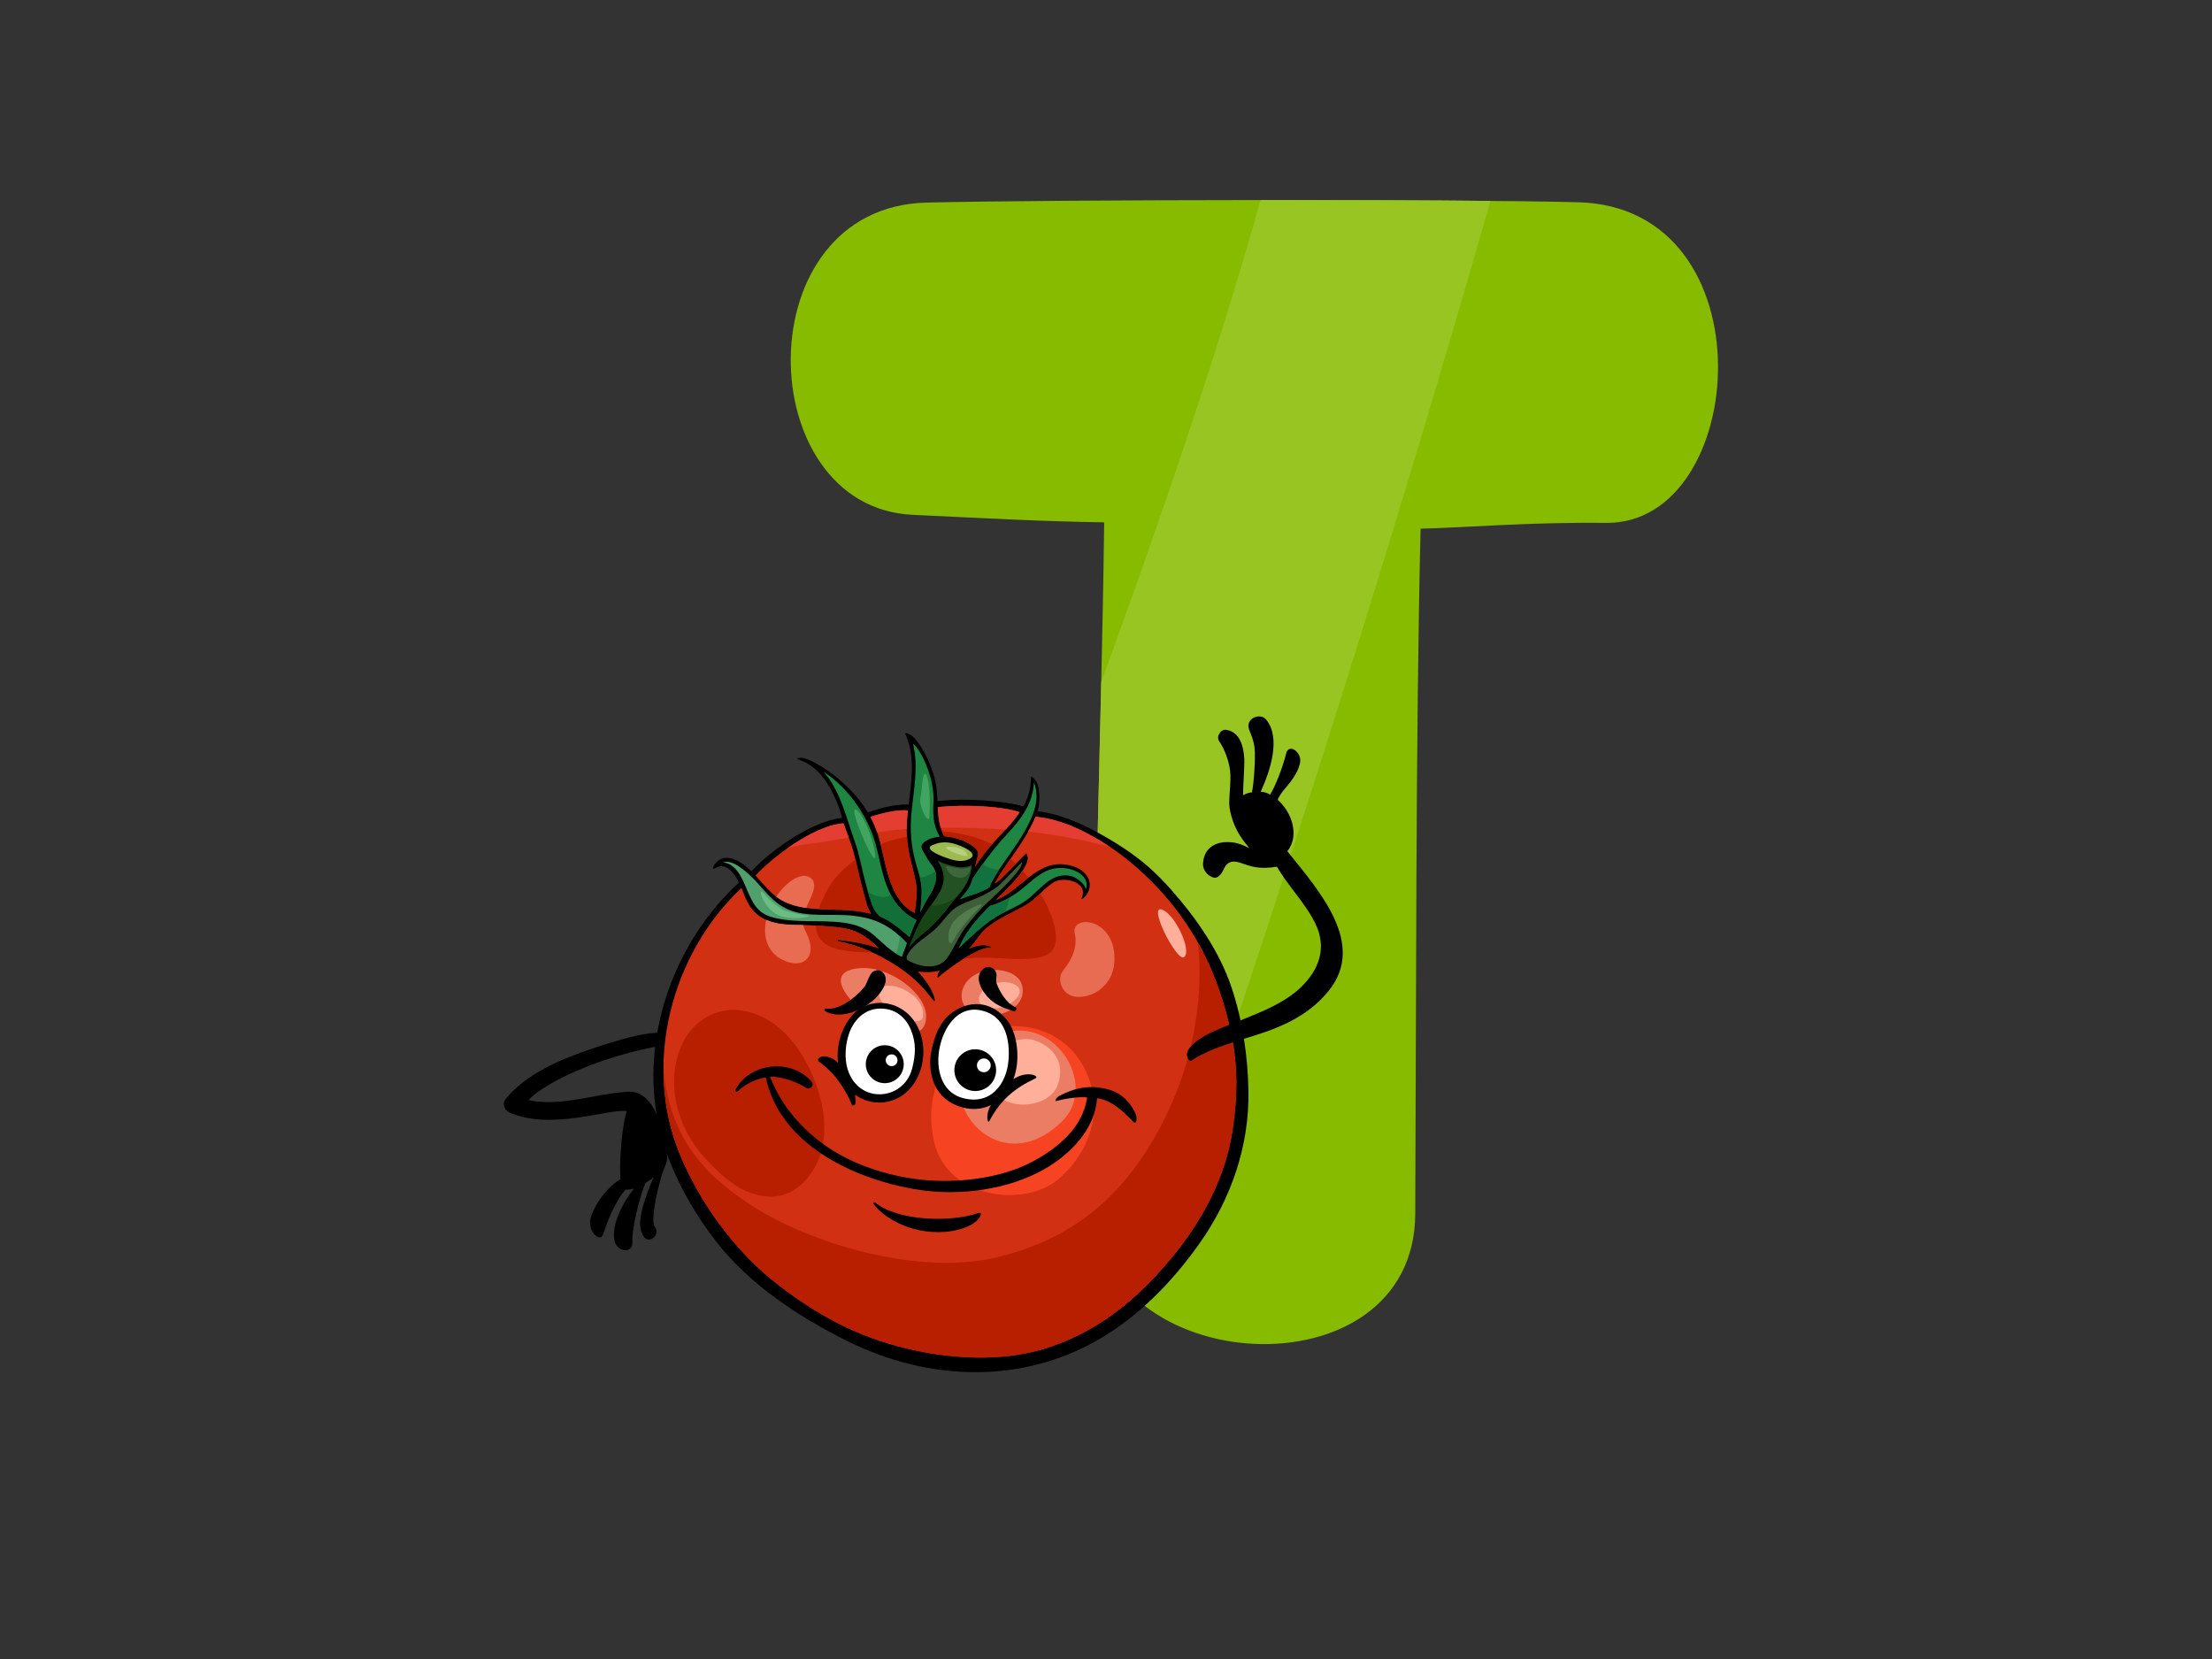 <?xml version="1.0" encoding="utf-8"?>
<!-- Generator: Adobe Illustrator 17.0.0, SVG Export Plug-In . SVG Version: 6.00 Build 0)  -->
<!DOCTYPE svg PUBLIC "-//W3C//DTD SVG 1.1//EN" "http://www.w3.org/Graphics/SVG/1.1/DTD/svg11.dtd">
<svg version="1.1" id="Layer_1" xmlns="http://www.w3.org/2000/svg" xmlns:xlink="http://www.w3.org/1999/xlink" x="0px" y="0px"
	 width="800px" height="600px" viewBox="0 0 800 600" enable-background="new 0 0 800 600" xml:space="preserve">
<rect x="0" y="0" width="800" height="600" fill="#333333" stroke="none"/>
<g>
	<g>
		<path fill="#86BB00" d="M570.689,73.141c-44.985-1.139-188.635-0.993-235.531,0.124c-65.791,1.573-63.61,110.15-5.151,112.92
			c26.797,1.273,46.765,2.397,69.33,2.725c-0.881,75.625-4.905,178.922-4.022,246.445c0.835,63.659,116.188,70.253,116.534,3.729
			c0.364-70.109,0.115-174.179,1.932-247.881c15.607-0.335,39.267-2.416,67.047-2.092
			C632.518,189.711,640.561,74.912,570.689,73.141z"/>
		<path fill="#99C523" d="M412.193,470.755c42.825-120.761,88.379-263.678,126.492-396.831c0.115-0.414,0.188-0.841,0.285-1.263
			c-23.295-0.226-53.027-0.32-83.058-0.305c-16.592,58.955-36.694,116.804-57.634,174.378c-1.463,64.932-3.641,137.158-2.965,188.62
			C395.512,450.451,402.175,462.301,412.193,470.755z"/>
	</g>
	<g>
		<path d="M236.844,443.733c-2.024-2.554,1.991-17.57,2.835-19.781c0.843-2.214,1.783-3.91,1.597-5.938
			c-0.189-2.026-2.614-23.732-13.862-23.173c-12.033,0.593-24.315,5.565-36.295,3.035c6.833-7.399,30.827-17.804,54.095-20.577
			c0.882-0.103,0.039-1.715-0.861-2.293c-4.473-2.872-12.89-1.433-27.782,3.436c-14.894,4.873-26.26,10.031-33.728,19.063
			c-1.269,1.534-0.516,3.966,1.277,4.779c14.98,6.81,36.46-1.496,42.532-0.428c-1.652,5.085-2.682,17.307-2.3,24.666
			c-4.405,2.584-8.554,7.913-10.512,13.182c-1.959,5.265,3.132,9.854,4.171,6.906c1.632-4.639,4.318-12.052,8.26-16.375
			c0.997,0.056,2.378-0.164,2.976-0.336c-5.258,6.783-8.037,13.979-6.998,18.855c0.894,4.204,6.619,4.617,6.455,0.603
			c-0.237-5.803,3.052-17.661,4.741-21.596c0.846-0.378,1.823-1.095,3.001-2.077c-0.746,1.319-3.064,7.615-3.787,10.165
			c-1.013,3.562-2.068,8.235,0.216,11.467C234.832,450.084,239.007,446.465,236.844,443.733z"/>
		<g>
			<path d="M451.519,394.716c-0.2-12.631-2.116-25.677-6.141-37.657c-4.379-13.024-12.708-24.986-21.723-35.177
				c-5.699-6.44-10.976-11.236-19.515-16.603c-7.722-4.855-18.428-10.655-28.887-11.913c0.811-3.081,0.979-6.597-0.063-9.75
				c-0.712-2.151-2.353-3.059-2.343-2.582c0.067,4.059-0.962,7.455-2.753,10.631c-5.984-1.95-20.773-3.173-31.046-1.911
				c-0.104-2.375-0.234-4.748-0.735-7.051c-1.404-6.464-5.08-13.35-7.933-16.075c-1.544-1.474-3.265-1.813-2.951-1.134
				c3.641,7.836,2.242,16.963,1.195,25.478c-6.271-0.22-12.696,2.155-14.748,2.851c-4.9-8.309-14.207-15.898-21.322-19.001
				c-3.288-1.43-4.802-0.461-3.93-0.191c7.839,2.547,11.85,9.815,14.666,17.05c0.612,1.572,0.696,2.458,1.266,4.075
				c-13.217,1.705-28.538,14.492-32.797,19.374c-1.008-1.002-2.066-1.938-3.218-2.739c-3.607-2.497-7.934-3.478-10.45,0.841
				c-0.467,0.801-0.141,1.264,0.685,0.731c3.582-2.29,6.66,1.544,8.475,5.215c-0.023,0.019-0.047,0.034-0.073,0.05
				c-22.536,20.773-34.84,53.41-29.703,83.836c2.816,16.666,11.228,32.59,21.417,45.817c12.04,15.634,30.177,27.523,47.711,36.208
				c28.522,14.133,61.699,15.7,89.835-0.128c15.102-8.495,27.639-21.422,37.547-35.5
				C445.276,433.414,451.829,414.411,451.519,394.716z"/>
			<path fill="#1E8642" d="M373.895,283.035c1.472,3.334,1.123,7.046,0.029,10.364c-1.093,3.32-2.877,6.503-4.26,8.805
				c-3.684,6.139-9.805,13.399-11.841,18.686c-3.17,2.074-7.165,2.885-10.655,4.359c0.96-1.066,1.908-2.141,2.731-3.304
				c0.925-1.312,1.484-2.723,1.88-4.191c3.785-5.694,7.805-11.134,12.55-16.205C369.421,296.103,373.632,290.462,373.895,283.035z"
				/>
			<path fill="#3D5F37" d="M357.182,326.36c-3.02,2.756-5.194,5.551-7.248,8.059c-3.046,3.713-4.608,8.06-7.292,11.945
				c-3.263,4.721-10.226,3.424-14.612,0.757c0.074-0.104,0.09-0.208-0.014-0.291c-0.167-0.134-0.134-0.615-0.063-1.068
				c2.588-4.946,7.778-6.953,11.451-10.896c1.547-1.656,2.886-3.486,4.47-5.119c1.934-1.987,4.495-3.017,7.035-3.981
				c3.77-1.437,7.138-3.025,10.333-5.518c0.862-0.675,5.515-5.634,8.273-8.439C370.56,313.947,360.203,323.607,357.182,326.36z"/>
			<path fill="#1E8642" d="M358.061,327.613c4.005-1.149,7.38-2.93,10.739-5.5c3.415-2.613,6.718-6.204,10.882-7.603
				c6.423-2.154,15.018,1.556,13.04,7.106c-0.428-1.43-1.54-2.679-3.046-3.69c-3.473-2.338-7.777-1.387-10.904,1.035
				c-2.231,1.727-4.166,3.781-6.291,5.632c-2.923,2.537-6.756,4.01-10.156,5.787c-5.906,3.086-10.635,7.911-15.492,12.431
				c0.18-0.4,0.36-0.802,0.539-1.196C349.858,336.185,353.865,331.833,358.061,327.613z"/>
			<path fill="#12723F" d="M361.395,314.421c-1.805,0.065-3.608-0.31-5.141-1.37c-0.279-0.195-0.549-0.395-0.8-0.607
				c-1.256,1.742-2.481,3.514-3.676,5.31c-0.395,1.468-0.955,2.88-1.88,4.191c-0.822,1.163-1.771,2.238-2.731,3.304
				c3.49-1.474,7.485-2.285,10.655-4.359C358.57,318.95,359.872,316.742,361.395,314.421z"/>
			<path fill="#12723F" d="M365.347,324.461c-2.271,1.355-4.641,2.393-7.286,3.153c-4.196,4.22-8.204,8.572-10.689,14.002
				c-0.179,0.394-0.359,0.796-0.539,1.196c4.857-4.52,9.586-9.345,15.492-12.431c0.497-0.263,1.005-0.516,1.514-0.763
				C364.158,327.835,364.665,326.095,365.347,324.461z"/>
			<path fill="#235123" d="M332.949,333.13c2.07-3.955,5.285-7.166,7.249-11.2c2.007-4.122,1.021-7.523-1.1-10.609
				c2.254,1.056,4.707,1.85,7.157,2.264c1.414,0.238,3.518,0.067,5.191-0.648c0.009,2.551-1.453,6.069-2.991,8.383
				c-1.545,2.319-3.726,4.279-5.174,6.34c-1.45,2.059-5.175,6.414-8.259,8.981c-2.797,2.338-5.614,4.738-6.216,6.075
				C329.577,340.376,331.255,336.366,332.949,333.13z"/>
			<path fill="#154415" d="M336.728,327.396c-1.344,1.857-2.715,3.697-3.779,5.734c-1.693,3.236-3.372,7.246-4.143,9.585
				c0.602-1.337,3.419-3.737,6.216-6.075c3.084-2.567,6.808-6.922,8.259-8.981c0.776-1.111,1.763-2.19,2.752-3.304
				C342.791,326.53,339.218,328.069,336.728,327.396z"/>
			<path fill="#9CBA4E" d="M337.147,305.675c1.64-0.684,4.346-1.778,8.783-0.278c4.434,1.501,7.53,3.721,4.776,5.193
				c-3.099,1.66-6.648,0.347-9.653-0.782C339.747,309.313,334.054,306.967,337.147,305.675z"/>
			<path fill="#D23013" d="M368.773,293.742c-2.454,3.667-5.692,6.943-8.774,10.255c-2.693,2.891-5.18,6.086-7.385,9.463
				c0.074-0.448,0.824-3.022,0.976-3.556c0.719-2.494-1.154-3.527-3.17-4.799c-2.688-1.698-5.703-2.329-8.941-2.669
				c-1.782-3.284-2.146-6.871-2.332-10.508C348.99,290.801,363.192,291.671,368.773,293.742z"/>
			<path fill="#1E8642" d="M330.197,268.977c3.064,2.343,7.881,12.72,7.401,21.238c-0.357,6.36,0.488,8.999,2.253,12.382
				c-2.039,0.255-4.215,0.761-5.719,2.074c-1.33,1.158-0.909,2.183-0.058,3.593c0.849,1.405,1.676,3.072,2.873,4.488
				c2.97,3.519,1.358,7.627-0.802,11.107c-1.213,1.952-2.298,3.962-3.304,6.01c0.269-2.746,0.588-5.476,0.491-8.249
				c-0.109-3.169-1.2-6.256-2.063-9.276c-1.777-6.239-2.233-12.041-1.614-18.448C330.44,285.793,332.277,277.002,330.197,268.977z"
				/>
			<path fill="#D23013" d="M314.846,295.433c3.867-1.353,10.399-2.811,13.525-2.289c-0.099,0.865-0.188,1.724-0.264,2.576
				c-0.448,5.118-0.056,9.963,1.126,14.965c0.693,2.926,1.534,5.818,2.054,8.783c0.609,3.508-0.095,7.187-0.507,10.723
				c-10.053-5.38-10.201-19.138-13.461-28.886c-0.681-2.038-1.542-3.993-2.538-5.875
				C314.805,295.43,314.823,295.437,314.846,295.433z"/>
			<path fill="#1E8642" d="M297.839,279.079c9.235,6.139,16.241,16.326,18.985,26.691c2.641,9.986,3.344,21.233,14.638,27.011
				c-1.022,2.266-1.667,3.798-2.581,6.116c-0.011-0.088-6.379-5.923-10.613-7.446c-2.378-2.126-2.842-4.339-3.279-5.555
				c-0.906-2.505-1.577-5.1-2.239-7.678c-1.179-4.594-1.987-9.345-3.591-13.816C306.181,296.082,303.88,285.783,297.839,279.079z"/>
			<path fill="#126F38" d="M338.258,315.097c-1.659,1.303-3.651,2.136-5.572,2.257c0.338,1.408,0.598,2.832,0.646,4.266
				c0.098,2.772-0.222,5.503-0.491,8.249c1.006-2.047,2.091-4.057,3.304-6.01C337.84,321.127,339.184,318.009,338.258,315.097z"/>
			<path fill="#126F38" d="M331.462,332.781c-4.51-2.309-7.329-5.49-9.257-9.113c-0.711,0.444-1.596,0.705-2.755,0.697
				c-2.041-0.009-3.905-0.77-5.554-1.89c0.332,1.15,0.688,2.298,1.094,3.42c0.437,1.216,0.901,3.429,3.279,5.555
				c4.234,1.523,10.602,7.359,10.613,7.446C329.795,336.579,330.44,335.047,331.462,332.781z"/>
			<path fill="#D23013" d="M273.359,316.544c4.324-4.922,19.917-17.856,31.713-18.794c1.109,3.242,2.751,7.07,3.605,10.315
				c1.325,5.027,2.324,10.131,3.732,15.135c0.488,1.729,1.174,5.105,2.597,7.255c-1.274-0.32-2.549-0.578-3.785-0.774
				c-9.305-1.504-19.7,0.603-28.251-3.942c-3.865-2.061-6.663-5.761-9.733-9.085C273.28,316.62,273.32,316.589,273.359,316.544z"/>
			<path fill="#4FA06C" d="M267.836,316.818c-1.527-2.683-3.741-4.887-6.383-4.854c3.318-1.473,8.441,3.301,10.629,5.45
				c4.33,4.248,7.126,8.923,12.943,11.496c6.759,2.993,15.99,1.46,23.183,2.243c6.428,0.695,12.92,2.412,19.726,9.958
				c-0.437,1.41-1.676,4.355-1.752,4.865c-0.029-0.008-0.066-0.013-0.1-0.016c-4.02-1.872-6.923-5.065-10.249-7.917
				c-2.902-2.489-6.534-3.696-10.263-4.263c-8.78-1.33-18.255,0.347-26.822-2.21C271.765,329.493,270.972,322.314,267.836,316.818z"
				/>
			<path fill="#349155" d="M327.934,341.111c-0.84-0.935-1.676-1.776-2.508-2.539c-0.145,1.892-0.594,3.781-1.094,5.363
				c-0.095,0.298-0.196,0.597-0.297,0.906c0.652,0.409,1.332,0.786,2.046,1.119c0.034,0.004,0.071,0.009,0.1,0.016
				C326.258,345.466,327.497,342.521,327.934,341.111z"/>
			<path fill="#D23013" d="M417.984,461.459c-10.981,11.794-23.509,20.842-38.898,25.895c-14.507,4.773-31.307,4.439-46.901,1.295
				c-19.726-3.978-35.232-11.963-50.998-24.188c-15.093-11.701-27.753-28.925-35.125-46.533
				c-13.839-33.061-3.291-72.931,22.096-96.769c0.547,1.288,0.997,2.485,1.358,3.345c2.136,5.092,5.381,7.963,10.904,9.262
				c3.932,0.926,8.132,0.643,12.14,0.851c4.142,0.213,8.415,0.413,12.515,1.039c4.823,0.738,8.421,3.209,11.895,6.461
				c0.298,0.28,0.601,0.56,0.901,0.832c-4.674-1.619-9.608-2.473-14.602-3.062c-0.37-0.045-0.423,0.499-0.066,0.566
				c7.847,1.447,15.348,5.001,21.929,9.419c6.379,4.283,9.394,8.093,12.547,12.036c0.964,1.206,0.639-3.626-5.762-10.586
				c2.273,0.433,5.719,0.339,7.977-0.305c-0.962,1.31-0.927,2.823-0.656,2.56c2.27-2.188,14.167-11.171,18.943-10.843
				c1.133,0.08-1.818-2.293-7.65,0.294c2.113-1.997,3.825-5.274,5.94-7.106c4.332-3.751,9.67-5.772,14.58-8.601
				c3.78-2.174,6.324-5.973,10.059-8.244c3.828-2.325,12.828,0.012,10.027,5.868c-0.305,0.642,1.367-0.178,2.352-2.263
				c0.885-1.872,0.922-3.997-0.434-5.983c-1.852-2.718-5.283-3.778-8.374-4.094c-10.037-1.022-15.861,9.569-24.547,12.937
				c4.828-4.803,13.828-13.141,10.997-16.9c-3.796,3.634-9.914,10.565-11.335,10.769c3.703-6.714,8.827-12.585,12.449-19.369
				c0.751-1.413,1.688-3.136,2.275-4.667c13.117,1.165,27.298,10.197,36.684,18.439c17.628,15.483,25.046,31.961,28.371,40.535
				c3.008,7.757,5.766,17.894,6.845,26.122c1.259,9.574,0.791,18.576-0.627,28.146C442.791,428.839,431.712,446.72,417.984,461.459z
				"/>
			<path fill="#E43D31" d="M341.375,299.382c7.435-0.059,14.876,0.138,22.295,0.673c1.847-2.026,3.617-4.098,5.102-6.314
				c-5.58-2.071-19.782-2.941-29.625-1.815c0.131,2.542,0.358,5.056,1.084,7.466C340.614,299.391,340.993,299.387,341.375,299.382z"
				/>
			<path fill="#E43D31" d="M323.364,300.194c1.519-0.164,3.042-0.296,4.568-0.402c0-1.344,0.055-2.701,0.175-4.073
				c0.076-0.851,0.165-1.711,0.264-2.576c-3.126-0.522-9.658,0.936-13.525,2.289c-0.023,0.005-0.041-0.003-0.065-0.003
				c0.954,1.798,1.778,3.672,2.445,5.617C319.265,300.721,321.31,300.421,323.364,300.194z"/>
			<path fill="#E43D31" d="M289.138,305.72c2.738-0.541,5.544-0.732,8.307-1.165c2.999-0.472,5.986-1.011,8.971-1.573
				c0.181-0.034,0.362-0.068,0.543-0.103c-0.653-1.761-1.337-3.518-1.887-5.129c-6.408,0.51-13.932,4.559-20.168,8.942
				C286.316,306.338,287.722,305.996,289.138,305.72z"/>
			<path fill="#E43D31" d="M372.243,300.042c-0.135,0.249-0.275,0.494-0.41,0.738c10.024,1.079,19.831,2.946,29.565,5.494
				c-8.168-5.494-17.779-10.091-26.88-10.899C373.931,296.906,372.994,298.629,372.243,300.042z"/>
			<path fill="#E86C51" d="M290.033,316.808c-1.626,0.3-3.124,1.135-4.424,2.139c-1.815,1.394-3.484,3.244-4.882,5.341
				c0.713,0.537,1.455,1.029,2.244,1.452c2.718,1.443,5.617,2.218,8.612,2.647c0.924-2.768,3.271-5.978,2.802-8.925
				C294.065,317.485,291.866,316.474,290.033,316.808z"/>
			<path fill="#E86C51" d="M277.108,332.677c-0.343,1.596-0.495,3.196-0.397,4.737c0.235,3.673,1.971,7.17,5.191,9.102
				c2.415,1.452,6.161,2.74,8.833,1.168c3.258-1.916,2.747-6.251,1.386-9.196c-0.599-1.299-1.274-2.603-1.662-3.942
				c-3.356-0.071-6.789-0.011-10.039-0.778C279.209,333.484,278.115,333.119,277.108,332.677z"/>
			<path fill="#B81F00" d="M340.693,300.739c0.225,0.573,0.484,1.14,0.786,1.696c3.238,0.34,6.252,0.971,8.941,2.669
				c2.016,1.273,3.889,2.305,3.17,4.799c-0.153,0.533-0.902,3.108-0.976,3.556c1.854-2.842,3.921-5.543,6.132-8.056
				C353.163,301.868,340.555,300.388,340.693,300.739z"/>
			<path fill="#B81F00" d="M318.489,305.397c2.308,9.182,3.582,20.134,12.291,24.793c0.412-3.535,1.116-7.215,0.507-10.723
				c-0.519-2.965-1.36-5.857-2.054-8.783c-0.625-2.646-1.028-5.249-1.202-7.869C328.005,302.419,321.514,303.889,318.489,305.397z"
				/>
			<path fill="#B81F00" d="M315.006,330.455c-1.423-2.15-2.109-5.526-2.597-7.255c-1.146-4.075-2.025-8.208-3.029-12.318
				c-4.236,3.079-8.046,6.823-10.402,11.396c-0.942,1.825-2.082,4.124-2.902,6.538c5.065,0.283,10.255,0.075,15.146,0.866
				C312.457,329.877,313.732,330.135,315.006,330.455z"/>
			<path fill="#B81F00" d="M360.132,325.542c4.369-1.692,8.01-5.209,11.829-8.16c-0.687-0.842-1.397-1.674-2.133-2.487
				C367.377,318.553,363.012,322.676,360.132,325.542z"/>
			<path fill="#B81F00" d="M359.795,319.411c1.01-0.144,4.394-3.689,7.63-7.033c-0.632-0.621-1.274-1.232-1.932-1.826
				C363.483,313.443,361.49,316.337,359.795,319.411z"/>
			<path fill="#B81F00" d="M358.18,342.734c-2.259-0.155-6.119,1.779-9.794,4.084c7.738-1.243,16.105,0.445,23.783-0.045
				c3.773-0.239,8.595-1.119,9.533-5.482c0.58-2.698-0.037-5.566-0.838-8.152c-1.052-3.387-2.517-6.565-4.422-9.558
				c-0.09-0.139-0.181-0.279-0.272-0.415c-1.603,1.526-3.201,3.051-5.121,4.155c-4.91,2.83-10.248,4.851-14.58,8.601
				c-2.115,1.832-3.827,5.109-5.94,7.106C356.362,340.441,359.313,342.814,358.18,342.734z"/>
			<path fill="#B81F00" d="M296.241,339.068c2.409,3.787,7.569,4.628,11.687,5.031c2.533,0.248,5.076,0.332,7.62,0.364
				c-3.954-1.821-8.1-3.229-12.346-4.01c-0.357-0.066-0.304-0.611,0.066-0.566c4.995,0.59,9.928,1.443,14.602,3.062
				c-0.3-0.273-0.603-0.552-0.901-0.832c-3.474-3.253-7.072-5.723-11.895-6.461c-3.295-0.506-6.699-0.732-10.059-0.91
				C295.055,336.291,295.41,337.763,296.241,339.068z"/>
			<path fill="#B81F00" d="M280.957,371.064c-5.793-4.552-13.808-7.186-21.086-5.066c-6.867,2.002-11.988,7.575-14.267,14.27
				c-4.728,13.875,0.22,28.763,9.539,38.762c4.584,4.922,9.44,9.556,14.777,11.794c5.329,2.239,11.516,2.933,16.696-0.106
				c6.057-3.563,10.089-10.544,11.132-17.382c1.204-7.892-0.428-16.12-3.458-23.435C291.36,382.829,287.037,375.84,280.957,371.064z
				"/>
			<path fill="#B81F00" d="M445.791,408.617c1.418-9.57,1.886-18.572,0.627-28.146c-1.079-8.229-3.837-18.366-6.845-26.122
				c-1.349-3.482-3.371-8.263-6.48-13.749c1.115,6.685,2.981,33.519-11.462,63.079c-14.461,29.609-34.303,44.278-60.038,50.785
				c-28.444,7.195-66.298-4.274-86.846-16.694c-20.077-12.127-32.175-26.059-34.797-50.618c0.044,10.46,1.985,20.917,6.111,30.775
				c7.372,17.608,20.033,34.832,35.125,46.533c15.766,12.225,31.272,20.209,50.998,24.188c15.594,3.144,32.394,3.478,46.901-1.295
				c15.388-5.052,27.917-14.1,38.898-25.895C431.712,446.72,442.791,428.839,445.791,408.617z"/>
			<path fill="#F64423" d="M359.147,372.214c7.682-2.579,24.041-1.516,32.297,12.8c8.256,14.319,3.788,30.419-8.349,41.183
				c-12.136,10.768-40.258,7.399-45.136-12.809C333.088,393.173,344.042,377.284,359.147,372.214z"/>
			<path fill="#EB7D65" d="M359.741,374.757c20.795-9.708,38.243,17.388,24.254,30.916
				C357.777,431.029,330.088,388.602,359.741,374.757z"/>
			<path fill="#EB7D65" d="M311.85,350.11c10.465-0.401,23.418,9.5,23.095,17.814C334.198,387.288,285.654,351.116,311.85,350.11z"
				/>
			<path fill="#E86C51" d="M388.712,337.653c0.995,4.465-0.626,8.896-4.346,13.564c-2.185,2.743-0.465,8.143,3.926,9.141
				c5.39,1.222,14.013-2.986,14.698-12.064C404.228,331.812,387.088,330.38,388.712,337.653z"/>
			<path fill="#EB7D65" d="M354.512,351.658c6.122-2.211,15.973-0.34,15.361,7.245c-0.613,7.584-12.597,10.593-19.189,6.587
				C345.765,362.497,347.1,354.324,354.512,351.658z"/>
			<path fill="#FFAF9A" d="M374.043,376.224c4.971,1.556,11.899,6.625,8.495,16.166c-3.404,9.541-23.26,10.051-24.722-2.18
				C356.633,380.315,366.903,373.995,374.043,376.224z"/>
			<path fill="#FFAF9A" d="M322.783,366.312c-5.18-3.898-7.908-10.423-0.486-9.785c5.557,0.478,12.609,5.736,11.444,11.409
				C333.22,370.476,326.994,369.48,322.783,366.312z"/>
			<path fill="#FFAF9A" d="M359.841,355.696c5.255-1.683,11.53,1.096,7.876,5.261c-3.656,4.169-9.555,4.46-12.3,2.745
				C352.669,361.984,354.043,357.553,359.841,355.696z"/>
			<path fill="#FFAF9A" d="M421.605,329.71c4.117,2.876,9.339,14.179,6.664,16.438C425.598,348.399,413.374,323.963,421.605,329.71z
				"/>
			<path fill="#537C4E" d="M353.936,328.627c-2.121,1.89-7.028,7.448-9.029,11.335c-2.004,3.888-3.001-2.773-0.021-6.652
				C347.862,329.437,358.481,324.572,353.936,328.627z"/>
			<path fill="#B8CE80" d="M345.003,306.324c2.429,0.274,4.677,1.423,4.854,2.99C350.034,310.881,336.41,305.344,345.003,306.324z"
				/>
			<path fill="#3D673A" d="M342.478,313.161c1.442,0.443,3.895,0.911,4.928,1.024c1.034,0.111,2.94-0.333,3.375-0.528
				c0.437-0.198,0.09,3.906-3.714,3.793C343.265,317.341,341.246,312.779,342.478,313.161z"/>
			<path fill="#6BBD83" d="M276.239,323.081c1.962,2.259,5.15,5.345,7.592,6.217c2.44,0.869,6.261,1.683,8.483,1.86
				c2.22,0.18-7.152,2.293-11.943-0.75C275.579,327.363,273.823,320.293,276.239,323.081z"/>
			<path fill="#42A461" d="M312.249,303.273c-2.36-5.427-4.946-12.851-1.877-9.826c2.355,2.32,5.769,10.869,6.17,16.082
				C316.741,312.135,314.607,308.702,312.249,303.273z"/>
			<path fill="#42A461" d="M335.558,281.94c0.785,2.797,0.871,10.658,0.528,13.565c-0.338,2.908-3.858-4.105-3.213-6.853
				C333.519,285.9,333.715,275.409,335.558,281.94z"/>
		</g>
		<g>
			<path d="M325.007,364.336c-5.542-2.846-12.87-2.095-17.291,3.448c-3.336,4.181-5.374,10.298-4.623,16.605
				c-1.46-1.458-2.583-1.878-4.229-2.293c-1.424-0.358-4.214,0.686-2.489,1.982c2.732,2.047,5.096,4.313,7.058,7.122
				c1.809,2.586,3.542,5.356,4.553,8.225c0.251,0.719,1.314,0.377,1.372-0.347c0.089-1.05,0.03-2.121-0.129-3.189
				c6.04,4.482,15.068,3.798,20.348-2.721C336.647,384.441,335.144,369.541,325.007,364.336z"/>
			<path fill="#FFFFFF" d="M329.911,386.366c-2.974,11.77-19.471,13.212-23.389,0.234c-1.183-3.92-0.794-8.916,0.543-12.787
				c1.522-4.396,5.202-8.953,11.175-9.047c5.31-0.084,9.212,2.893,11.175,7.645C331.383,377.157,331.188,381.326,329.911,386.366z"
				/>
			<path d="M366.533,390.277c2.687-7.178,1.344-16.56-2.132-21.082c-5.109-6.641-12.622-7.842-19.394-3.449
				c-4.251,2.761-6.792,7.509-8.151,14.277c-1.365,6.771,0.164,16.274,9.281,19.844c4.637,1.812,8.828,1.483,12.27-0.217
				c-2.168,3.549-1.193,6.906-0.617,5.823c4.036-7.592,9.005-11.863,16.669-15.44C376.179,389.23,371.576,386.975,366.533,390.277z"
				/>
			<path fill="#FFFFFF" d="M339.786,379.101c1.496-7.675,6.622-15.238,14.612-13.76c9.74,1.792,10.837,11.615,10.355,17.978
				c-0.672,8.847-6.651,16.788-17.019,13.666C340.529,394.816,338.315,386.614,339.786,379.101z"/>
			<path d="M326.781,385.869c-0.547,3.751-4.025,6.348-7.778,5.807c-3.748-0.545-6.345-4.026-5.807-7.777
				c0.547-3.752,4.029-6.352,7.777-5.806C324.723,378.634,327.323,382.12,326.781,385.869z"/>
			<path d="M360.186,388.118c-0.601,4.127-4.433,6.987-8.559,6.39c-4.13-0.598-6.988-4.432-6.39-8.558
				c0.601-4.126,4.428-6.987,8.558-6.389C357.921,380.163,360.782,383.989,360.186,388.118z"/>
			<path fill="#FFFFFF" d="M324.576,383.757c-0.17,1.163-1.25,1.97-2.412,1.801c-1.166-0.169-1.974-1.248-1.806-2.41
				c0.169-1.168,1.251-1.974,2.418-1.803C323.938,381.51,324.747,382.594,324.576,383.757z"/>
			<path fill="#FFFFFF" d="M358.286,385.658c-0.2,1.359-1.466,2.305-2.832,2.105c-1.362-0.193-2.304-1.459-2.11-2.825
				c0.198-1.362,1.464-2.309,2.832-2.112C357.537,383.022,358.484,384.291,358.286,385.658z"/>
		</g>
		<path d="M410.452,402.232c-2.245-4.26-5.312-7.336-10.676-8.483c-6.717-1.44-11.316-0.084-16.462,2.491
			c-1.594,0.798-1.865,2.13-1.368,1.981c2.444-0.717,7.871-1.701,11.24-1.33c-1.647,11.176-10.897,18.531-19.964,23.321
			c-12.026,6.362-29.038,8.035-42.407,6.161c-11.601-1.623-23.872-5.807-33.363-12.821c-11.465-8.465-16.422-17.78-18.997-24.189
			c3.791-0.045,9.446,1.647,13.013,4.035c1.388,0.926,3.235-0.804,2.084-2.16c-7.249-8.528-22.336-7.066-27.577,2.873
			c-0.229,0.429,0.38,0.959,0.675,0.677c2.493-2.385,6.097-4.443,10.302-5.146c5.101,24.368,32.172,37.077,55.341,40.656
			c14.969,2.319,32.547-0.051,45.584-7.559c9.191-5.298,18.233-14.356,18.869-25.585c5.375,0.822,9.35,4.62,12.957,8.386
			C411.238,407.141,411.416,404.061,410.452,402.232z"/>
		<path d="M367.202,364.246c-3.211-1.427-5.536-5.361-6.735-8.485c-0.463-1.204,0.059-2.307-0.096-3.518
			c-0.283-2.189-2.922-3.271-4.668-1.925c-3.898,3.015-0.326,8.619,2.219,10.988c2.473,2.302,5.533,3.449,8.712,4.393
			C367.475,365.947,368.021,364.607,367.202,364.246z"/>
		<path d="M316.102,351.208c-1.885,0.904-2.253,4.239-3.588,5.859c-2.906,3.534-8.956,8.41-13.843,7.688
			c-0.433-0.064-0.795,0.582-0.373,0.839c7.13,4.375,19.85-2.803,21.916-10.196C320.916,352.885,318.931,349.865,316.102,351.208z"
			/>
		<path d="M353.66,438.762c-9.75,3.369-28.894,2.911-37.174-3.855c-0.407-0.327-0.921,0.157-0.584,0.57
			c7.77,9.538,24.129,12.928,34.933,7.697C354.218,441.533,356.063,437.931,353.66,438.762z"/>
		<g>
			<path d="M442.86,313.811c-0.001,0.004-0.005,0.006-0.008,0.01C442.487,314.523,442.372,314.961,442.86,313.811z"/>
			<path d="M465.572,307.86c1.28-1.563,2.051-3.607,2.205-5.589c0.37-4.901-2.069-9.777-5.688-13.025
				c0.88-2.303,3.258-4.637,4.656-6.495c1.518-2.02,2.902-4.32,3.422-6.816c0.812-3.901-4.077-7.29-5.011-3.438
				c-1.149,4.736-3.832,11.754-5.789,14.872c-1.165-0.649-2.057-0.901-3.42-1.064c3.334-7.282,7.518-19.384,1.906-26.142
				c-1.959-2.358-7.391-0.576-6.166,3.486c0.449,1.492,2.07,4.306,2.16,8.494c0.09,4.184-0.364,11.068-1.068,14.425
				c-1.188,0.089-2.201,0.464-3.208,1.069c-0.084-2.017,0.579-11.007,0.443-13.196c-0.27-4.4-1.457-9.575-6.422-10.478
				c-2.169-0.395-3.797,2.445-2.693,4.06c1.904,2.785,3.43,6.697,3.96,10.528c0.527,3.833-0.617,10.599-0.187,13.45
				c1.338,8.816,6.49,13.674,7.125,14.694c-1.238-0.503-3.562-1.781-6.144-2.049c-5.709-0.591-10.063,1.692-10.557,7.424
				c-0.297,3.462,3.166,5.756,4.768,5.311c1.604-0.446,2.572-2.716,2.989-3.558c1.554-3.123,4.606-2.169,5.902-1.725
				c3.487,1.186,6.337,2.433,13.069,1.359c4.136,7.191,10.251,13.087,13.918,20.606c4.294,8.798,1.29,16.843-5.513,23.239
				c-5.778,5.438-13.82,8.587-21.04,11.518c-7.223,2.932-15.425,5.52-19.165,10.464c-1.732,2.284-0.072,4.925,0.91,4.27
				c7.852-5.217,18.765-7.494,27.494-10.614c8.602-3.081,16.318-7.433,22.113-14.61C494.299,341.291,476.998,322.098,465.572,307.86
				z"/>
		</g>
	</g>
</g>
</svg>
